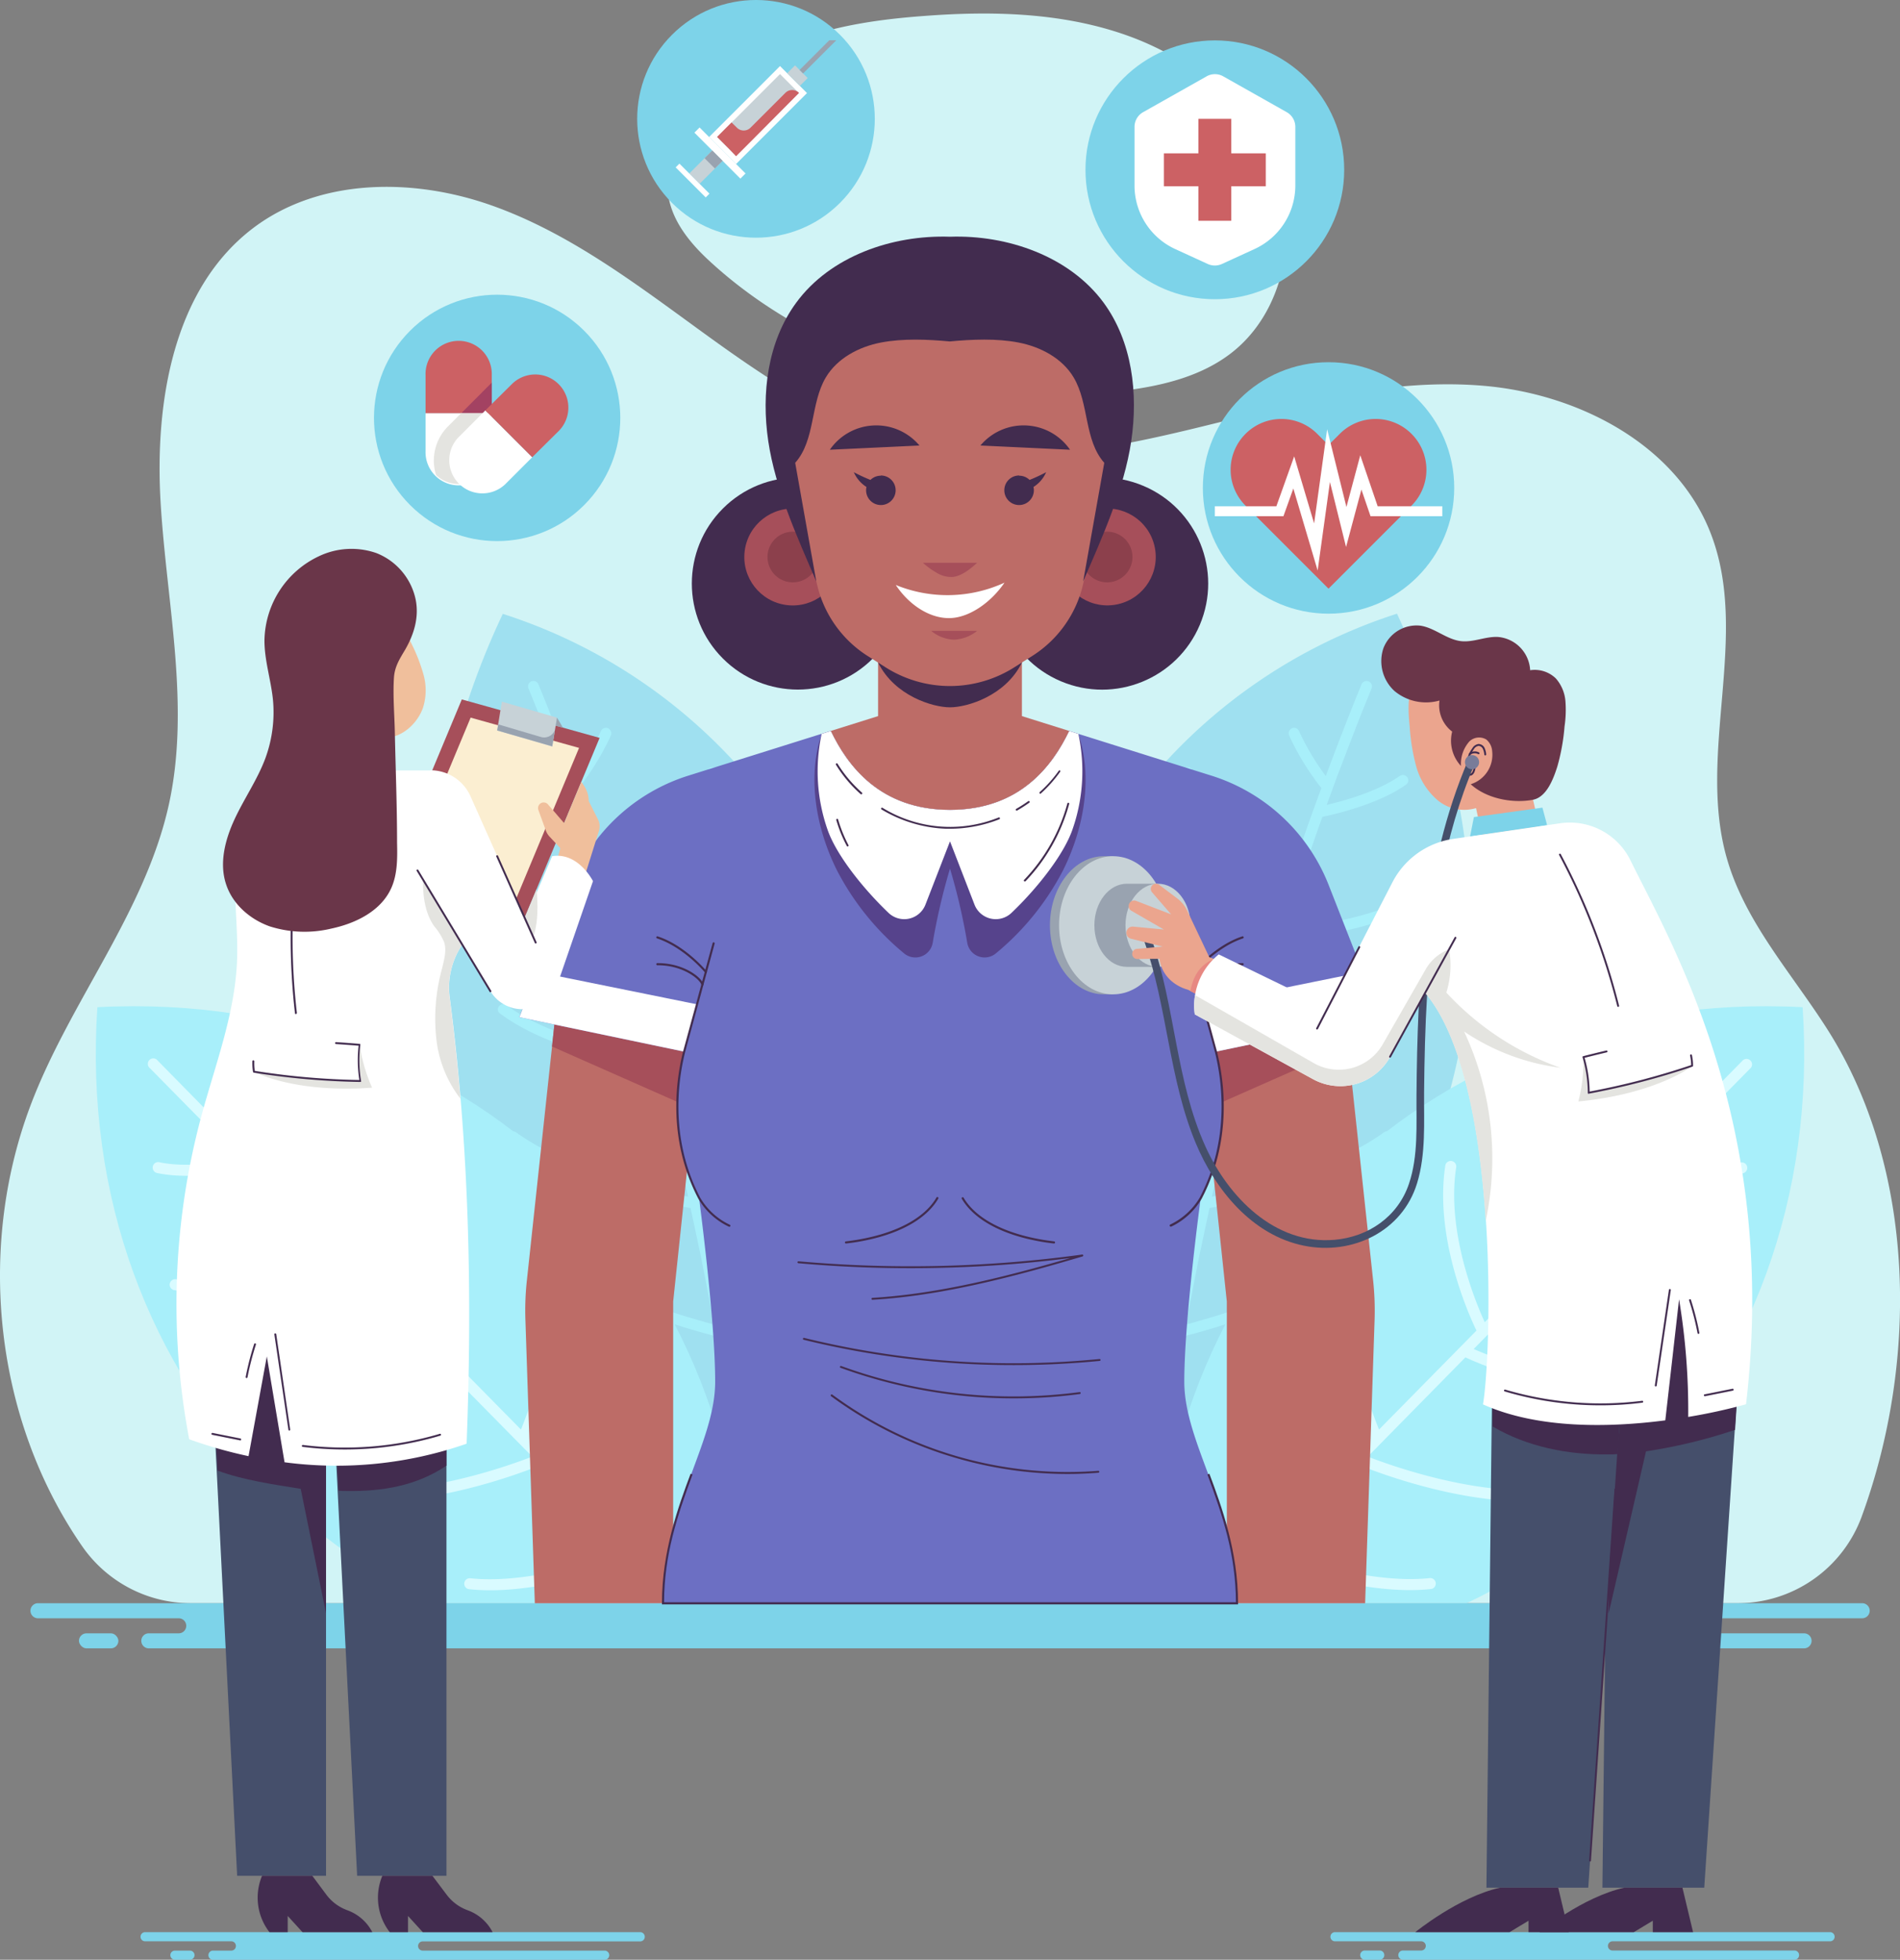 <svg xmlns="http://www.w3.org/2000/svg" xmlns:xlink="http://www.w3.org/1999/xlink" viewBox="0 0 450.18 464.16"><rect x="0" y="0" width="450.18" height="464.16" fill="#808080" stroke="none"/><defs><style>.cls-1{fill:none;}.cls-2{fill:#d1f4f6;}.cls-3{fill:#7dd3e9;}.cls-4{fill:#fff;}.cls-5{fill:#cc6164;}.cls-6{fill:#e4e4e0;}.cls-7{fill:#a34262;}.cls-8{fill:#c7d2d7;}.cls-9{fill:#99a3b0;}.cls-10{clip-path:url(#clip-path);}.cls-11{fill:#9fe0f0;}.cls-12{fill:#a8effa;}.cls-13{fill:#d9fbff;}.cls-14{clip-path:url(#clip-path-2);}.cls-15{fill:#bd6c67;}.cls-16{fill:#a64f5a;}.cls-17{fill:#6c6fc3;}.cls-18{fill:#56438c;}.cls-19{fill:#422c4f;}.cls-20{fill:#8c404c;}.cls-21{fill:#eba58e;}.cls-22{fill:#6a3649;}.cls-23{fill:#454f6b;}.cls-24{fill:#797c99;}.cls-25{fill:#e78882;}.cls-26{fill:#fbeed1;}.cls-27{fill:#f0bf9c;}</style><clipPath id="clip-path"><path class="cls-1" d="M50.1,379.72H196.82c23.35-44.26,34.7-97.69,20.24-145.6s-52.55-89.19-100.69-102.84c-22.15,27.15-37.18,61.46-39.1,96.44-22.59-3.37-47.34-1.2-69.78,3.13C2.5,283.38,20,336.39,50.1,379.72Z"/></clipPath><clipPath id="clip-path-2"><path class="cls-1" d="M400.08,379.72H253.36C230,335.46,218.65,282,233.11,234.12s52.56-89.19,100.7-102.84C356,158.43,371,192.74,372.9,227.72c22.6-3.37,47.35-1.2,69.78,3.13C447.68,283.38,430.2,336.39,400.08,379.72Z"/></clipPath></defs><g id="Capa_2" data-name="Capa 2"><g id="OBJECTS"><path class="cls-2" d="M411.65,379.72H45.27a31.31,31.31,0,0,1-25.73-13.39C-1.16,336.53-5.68,296,7.26,261.75,16.52,237.26,34.34,216.16,40,190.6c5.15-23.38-.51-47.6-1.94-71.51s3-50.88,22.12-65.22c15.69-11.73,37.7-11.76,56.17-5.26s34.33,18.63,50.18,30.13,32.55,22.79,51.64,27.16c22,5,44.91.45,66.8-4.91s44.15-11.53,66.61-9.61,45.65,13.94,53.77,35c9.32,24.11-3.29,52,3.78,76.83,4.32,15.22,15.47,27.38,23.94,40.74,20.69,32.61,21.71,78,8,115.34A31.31,31.31,0,0,1,411.65,379.72Z"/><path class="cls-2" d="M267,92.43c8.62-1.13,17.4-3.3,24.36-8.53,13-9.76,16.65-29,10.68-44.14S282,13.64,266.68,8.27s-32-5.72-48.24-4.45c-13.27,1-26.79,3.23-38.38,9.77-9.4,5.3-18.41,14.57-21.28,25.25-2.49,9.3,2.54,16.68,9.13,22.8C184.63,77.17,207,87.31,229.27,91.39A121.51,121.51,0,0,0,267,92.43Z"/><circle class="cls-3" cx="287.84" cy="40.22" r="30.65"/><path class="cls-4" d="M297.21,59l-7.68,3.52a4.07,4.07,0,0,1-3.38,0L278.47,59a16.55,16.55,0,0,1-9.66-15V30.07a4,4,0,0,1,2.05-3.51l15-8.46a4,4,0,0,1,4,0l15,8.46a4,4,0,0,1,2.05,3.51V43.92A16.55,16.55,0,0,1,297.21,59Z"/><polygon class="cls-5" points="299.91 36.32 291.74 36.32 291.74 28.15 283.94 28.15 283.94 36.32 275.77 36.32 275.77 44.11 283.94 44.11 283.94 52.29 291.74 52.29 291.74 44.11 299.91 44.11 299.91 36.32"/><circle class="cls-3" cx="314.78" cy="115.57" r="29.78"/><path class="cls-5" d="M334.44,102.76a12,12,0,0,0-17,0l-2.67,2.66-2.66-2.66a12,12,0,0,0-17,0h0a12,12,0,0,0,0,17l2.66,2.66,17,17,17-17h0l2.67-2.66A12,12,0,0,0,334.44,102.76Z"/><polygon class="cls-4" points="312.2 135.13 306.44 115.7 304.09 122.27 287.84 122.27 287.84 119.91 302.42 119.91 306.64 108.09 311.36 123.98 314.45 101.67 319.02 120.08 322.3 107.83 326.42 119.91 341.73 119.91 341.73 122.27 324.73 122.27 322.57 115.95 318.93 129.56 315.11 114.15 312.2 135.13"/><circle class="cls-3" cx="117.79" cy="98.98" r="29.18" transform="translate(-35.49 112.28) rotate(-45)"/><path class="cls-4" d="M100.83,97.83v9a7.85,7.85,0,1,0,15.69,0v-9Z"/><path class="cls-5" d="M116.52,88.86a7.85,7.85,0,1,0-15.69,0v9h15.69Z"/><path class="cls-6" d="M116.52,106.8v-9h-7.2L106.14,101a11.43,11.43,0,0,0-2.82,11.52,7.84,7.84,0,0,0,13.2-5.73Z"/><polygon class="cls-7" points="116.52 97.83 116.52 90.62 109.32 97.83 116.52 97.83"/><path class="cls-4" d="M115,97.2l-6.35,6.35a7.85,7.85,0,0,0,11.1,11.1l6.35-6.35Z"/><path class="cls-5" d="M132.46,102a7.85,7.85,0,0,0-11.1-11.1L115,97.2l11.1,11.1Z"/><circle class="cls-3" cx="179.12" cy="28.15" r="28.15" transform="translate(32.56 134.9) rotate(-45)"/><rect class="cls-4" x="175.09" y="15.36" width="9.04" height="23.77" transform="translate(71.87 -119.02) rotate(45)"/><rect class="cls-8" x="169.06" y="24.06" width="21.09" height="6.36" transform="translate(325.87 -80.49) rotate(135)"/><rect class="cls-4" x="162.89" y="35.39" width="15.4" height="1.73" transform="translate(75.6 -110.01) rotate(45)"/><rect class="cls-8" x="186.82" y="16.6" width="4.24" height="2.62" transform="translate(68.01 -128.35) rotate(45)"/><polygon class="cls-9" points="190.28 17.4 189.45 16.57 196.49 9.53 198.15 9.53 190.28 17.4"/><rect class="cls-8" x="165.53" y="35.74" width="3.46" height="7.7" transform="translate(76.99 -106.68) rotate(45)"/><rect class="cls-4" x="159.06" y="42.13" width="10.06" height="1.26" transform="translate(78.3 -103.51) rotate(45)"/><rect class="cls-9" x="167.34" y="36.49" width="3.46" height="2.57" transform="translate(76.23 -108.48) rotate(45)"/><path class="cls-5" d="M186.08,22l-8.25,8.24a2.27,2.27,0,0,1-3.23,0L173.33,29l-3.43,3.43,2.88,2.88L174.4,37l3.43-3.43L189.31,22h0A2.27,2.27,0,0,0,186.08,22Z"/><g class="cls-10"><path class="cls-11" d="M119.15,145.35h0a185.66,185.66,0,0,0-16.71,59.05,144.8,144.8,0,0,0,28.95,104,185.59,185.59,0,0,0,44.83,41.91h0a127.3,127.3,0,0,0-57.07-204.91Z"/><path class="cls-12" d="M194.39,242.37a1.24,1.24,0,0,0-1.67.68c-3.21,8.08-9.15,15.6-14.82,21.49a114.88,114.88,0,0,1-13.85,12.15c-2.41-10.5-5.15-20.91-8-31.3a79.78,79.78,0,0,0,11.57-10.17,66.8,66.8,0,0,0,7.3-9.26,48.08,48.08,0,0,0,5.45-11.47,1.38,1.38,0,0,0-.83-1.69,1.25,1.25,0,0,0-1.61.82c-4.55,14.73-18.21,25.85-22.64,29.14-2.58-9.09-5.3-18.15-8.22-27.14a77.68,77.68,0,0,0,11-10.63,57.87,57.87,0,0,0,12-21.55,1.37,1.37,0,0,0-.9-1.65,1.25,1.25,0,0,0-1.58.87c-2.09,7.64-6.38,14.39-10.63,19.61A79.17,79.17,0,0,1,146.24,213l-2.17-6.63-2.28-6.59c-1.49-4.4-3.09-8.77-4.69-13.13a62,62,0,0,0,7.63-12.43,1.31,1.31,0,0,0-.65-1.72,1.27,1.27,0,0,0-1.69.64,59.18,59.18,0,0,1-6.33,10.66c-2.74-7.27-5.52-14.53-8.49-21.72a1.26,1.26,0,0,0-1.66-.7,1.28,1.28,0,0,0-.7,1.66L128,169.9l2.66,6.89,2.64,6.89,2.53,6.94c-3.93-.91-12-3.14-17.28-6.84a1.29,1.29,0,0,0-1.78.28,1.24,1.24,0,0,0,.26,1.75c6.53,4.66,17,7.05,19.84,7.65,1.58,4.35,3,8.75,4.57,13.12s2.89,8.81,4.34,13.21a93.93,93.93,0,0,1-15-2.19,74.31,74.31,0,0,1-10.15-3.09,50.46,50.46,0,0,1-10-5,1.32,1.32,0,0,0-1.77.34,1.18,1.18,0,0,0,.29,1.7c7,4.65,15.23,7.32,22.27,8.86a94.88,94.88,0,0,0,15.12,2c2.8,9,5.48,18,8,27.13a98,98,0,0,1-14.95-2.72,70.94,70.94,0,0,1-10-3.4,49.75,49.75,0,0,1-4.92-2.41,43,43,0,0,1-4.66-2.93,1.29,1.29,0,0,0-1.78.25,1.19,1.19,0,0,0,.22,1.71c6.61,4.85,14.64,7.78,21.69,9.55a94.85,94.85,0,0,0,15.12,2.58c.69,2.59,1.41,5.17,2.08,7.77l2,7.81c1.34,5.2,2.47,10.44,3.71,15.67a154.3,154.3,0,0,1-17.77-4.51c-7.67-2.48-16.37-5.91-23-10.72a1.31,1.31,0,0,0-1.78.25,1.17,1.17,0,0,0,.21,1.7A66.11,66.11,0,0,0,133,277a119.83,119.83,0,0,0,12.9,4.79,151.9,151.9,0,0,0,17.72,4.33l2.49,11.66,2.29,11.7h0c.29,1.41.53,2.83.78,4.24-1.43-.38-3.59-1-6.19-1.77s-5.67-1.81-8.85-3c-6.39-2.4-13.24-5.57-18.41-9.52a1.33,1.33,0,0,0-1.8.21,1.18,1.18,0,0,0,.19,1.71c5.82,4.47,13.55,7.95,20.5,10.48a151.15,151.15,0,0,0,15,4.66L171,324.2l1.24,7.77a1.28,1.28,0,0,0,2.52-.4l-1.31-8.2L172,315.2h0l-1-5.39a114.16,114.16,0,0,0,12.29-10c5.48-5.08,11.23-11.62,14.6-18.58a1.36,1.36,0,0,0-.57-1.79,1.24,1.24,0,0,0-1.71.57c-3,6.14-8,12-13,16.83A117.3,117.3,0,0,1,170.5,307c-.92-4.62-1.76-9.25-2.78-13.85s-1.94-9.21-3-13.79a115.74,115.74,0,0,0,14-11.88,92.93,92.93,0,0,0,9.15-10.62,58.71,58.71,0,0,0,7.27-12.76A1.39,1.39,0,0,0,194.39,242.37Z"/><path class="cls-12" d="M23.07,238.55h0C17,328.94,85.41,398.37,175.88,393.63h0C182,303.24,113.54,233.81,23.07,238.55Z"/><path class="cls-13" d="M132.84,293.16a1.29,1.29,0,0,0-1.15,1.43c1.89,17.17-5.78,37.86-8.25,44l-23.09-23.44c2-4.12,10-22.16,7.36-39.17a1.29,1.29,0,0,0-1.48-1.08,1.31,1.31,0,0,0-1.09,1.49c2.36,15.1-4.39,31.61-6.75,36.78L78.12,292.56c1.94-4.08,9.76-21.89,7.14-39.38a1.3,1.3,0,1,0-2.57.38c2.32,15.55-4.22,31.88-6.53,37L56.22,270.33a70.09,70.09,0,0,0,2-14.69,1.31,1.31,0,1,0-2.61,0,65.57,65.57,0,0,1-1.56,12.53L37.38,251.22A1.3,1.3,0,1,0,35.52,253l21.19,21.5c-4,.81-12.59,2.19-19.05.75a1.31,1.31,0,0,0-.56,2.55c8.12,1.8,18.87-.43,21.78-1.1L78.82,297c-5.17,2.23-21.58,8.54-37.1,6a1.3,1.3,0,0,0-.43,2.57c17.46,2.87,35.37-4.68,39.48-6.57l20.28,20.58c-5.19,2.28-21.79,8.79-36.87,6.21a1.3,1.3,0,1,0-.44,2.56c17,2.91,35.12-4.86,39.26-6.79L126.1,345c-6.14,2.38-26.95,9.74-44.08,7.6a1.3,1.3,0,0,0-.32,2.58c19.11,2.39,41.76-6.28,46.39-8.16l17.1,17.35h0l3.09,3.13c-5.7,2-23.38,7.77-36.84,6.31a1.3,1.3,0,0,0-.28,2.59c15.25,1.66,34.88-5.26,39.13-6.85L161.57,381a1.3,1.3,0,0,0,1.86-1.82l-11.87-12.05h0l-3.91-4c1.65-4.23,8.86-23.76,7.43-39a1.3,1.3,0,0,0-2.59.25c1.26,13.48-4.75,31.07-6.86,36.74l-20.19-20.5c1.95-4.59,10.95-27.11,8.85-46.26A1.3,1.3,0,0,0,132.84,293.16Z"/></g><g class="cls-14"><path class="cls-11" d="M331,145.35h0c9.34,20.17,14.76,40,16.72,59.05a144.8,144.8,0,0,1-28.95,104A185.59,185.59,0,0,1,274,350.26h0A127.31,127.31,0,0,1,331,145.35Z"/><path class="cls-12" d="M255.78,242.37a1.24,1.24,0,0,1,1.68.68c3.21,8.08,9.15,15.6,14.82,21.49a114.88,114.88,0,0,0,13.85,12.15c2.41-10.5,5.15-20.91,8-31.3a79.78,79.78,0,0,1-11.57-10.17,66.8,66.8,0,0,1-7.3-9.26,48.08,48.08,0,0,1-5.45-11.47,1.36,1.36,0,0,1,.82-1.69,1.24,1.24,0,0,1,1.61.82c4.56,14.73,18.22,25.85,22.65,29.14,2.58-9.09,5.3-18.15,8.22-27.14a77.68,77.68,0,0,1-11-10.63,57.87,57.87,0,0,1-12-21.55,1.36,1.36,0,0,1,.9-1.65,1.25,1.25,0,0,1,1.58.87c2.08,7.64,6.38,14.39,10.62,19.61A79.67,79.67,0,0,0,303.94,213l2.17-6.63,2.28-6.59c1.49-4.4,3.09-8.77,4.69-13.13a61.52,61.52,0,0,1-7.63-12.43,1.31,1.31,0,0,1,.65-1.72,1.26,1.26,0,0,1,1.68.64,59.13,59.13,0,0,0,6.34,10.66c2.74-7.27,5.52-14.53,8.48-21.72a1.28,1.28,0,0,1,2.37,1l-2.78,6.84-2.66,6.89-2.64,6.89-2.54,6.94c3.94-.91,12-3.14,17.29-6.84a1.29,1.29,0,0,1,1.78.28,1.24,1.24,0,0,1-.26,1.75c-6.53,4.66-17,7.05-19.84,7.65-1.58,4.35-3.05,8.75-4.58,13.12s-2.88,8.81-4.33,13.21a93.93,93.93,0,0,0,14.95-2.19,74.73,74.73,0,0,0,10.15-3.09,50.46,50.46,0,0,0,10-5,1.32,1.32,0,0,1,1.77.34,1.18,1.18,0,0,1-.29,1.7c-7.05,4.65-15.23,7.32-22.28,8.86a94.6,94.6,0,0,1-15.12,2c-2.8,9-5.47,18-7.95,27.13a98,98,0,0,0,14.95-2.72,71.38,71.38,0,0,0,10-3.4,52,52,0,0,0,4.92-2.41,42.82,42.82,0,0,0,4.65-2.93,1.31,1.31,0,0,1,1.79.25,1.19,1.19,0,0,1-.22,1.71c-6.61,4.85-14.64,7.78-21.69,9.55a94.91,94.91,0,0,1-15.13,2.58c-.69,2.59-1.41,5.17-2.07,7.77l-2,7.81c-1.35,5.2-2.47,10.44-3.71,15.67A154.3,154.3,0,0,0,305,278.89c7.66-2.48,16.36-5.91,22.94-10.72a1.33,1.33,0,0,1,1.79.25,1.17,1.17,0,0,1-.21,1.7A66.44,66.44,0,0,1,317.21,277a119.83,119.83,0,0,1-12.9,4.79,151.4,151.4,0,0,1-17.73,4.33l-2.49,11.66-2.29,11.7h0c-.28,1.41-.52,2.83-.78,4.24,1.44-.38,3.6-1,6.2-1.77s5.66-1.81,8.85-3c6.39-2.4,13.24-5.57,18.41-9.52a1.31,1.31,0,0,1,1.79.21,1.17,1.17,0,0,1-.18,1.71c-5.82,4.47-13.55,7.95-20.5,10.48a151.06,151.06,0,0,1-15.06,4.66l-1.37,7.74L277.93,332a1.28,1.28,0,1,1-2.52-.4l1.31-8.2,1.45-8.17h0l1-5.39a113.94,113.94,0,0,1-12.3-10c-5.47-5.08-11.23-11.62-14.59-18.58a1.36,1.36,0,0,1,.57-1.79,1.24,1.24,0,0,1,1.71.57c3,6.14,8,12,13,16.83A118.22,118.22,0,0,0,279.68,307c.92-4.62,1.76-9.25,2.78-13.85s1.94-9.21,3-13.79a115.74,115.74,0,0,1-14-11.88,92.93,92.93,0,0,1-9.15-10.62,58.3,58.3,0,0,1-7.27-12.76A1.4,1.4,0,0,1,255.78,242.37Z"/><path class="cls-12" d="M427.11,238.55h0c6.07,90.39-62.34,159.82-152.81,155.08h0C268.22,303.24,336.64,233.81,427.11,238.55Z"/><path class="cls-13" d="M317.34,293.16a1.3,1.3,0,0,1,1.15,1.43c-1.89,17.17,5.78,37.86,8.25,44l23.09-23.44c-2-4.12-10-22.16-7.37-39.17a1.31,1.31,0,0,1,2.58.41c-2.37,15.1,4.39,31.61,6.75,36.78l20.27-20.58c-1.94-4.08-9.76-21.89-7.15-39.38a1.3,1.3,0,0,1,2.58.38c-2.33,15.55,4.22,31.88,6.53,37L394,270.33a70.09,70.09,0,0,1-2-14.69,1.3,1.3,0,1,1,2.6,0,66.27,66.27,0,0,0,1.57,12.53l16.67-16.92a1.3,1.3,0,1,1,1.85,1.82l-21.18,21.5c4,.81,12.59,2.19,19,.75a1.31,1.31,0,0,1,.56,2.55c-8.12,1.8-18.88-.43-21.78-1.1L371.36,297c5.16,2.23,21.58,8.54,37.1,6A1.3,1.3,0,0,1,410,304a1.32,1.32,0,0,1-1.07,1.5c-17.46,2.87-35.38-4.68-39.49-6.57l-20.27,20.58c5.19,2.28,21.79,8.79,36.87,6.21a1.3,1.3,0,0,1,.44,2.56c-17,2.91-35.12-4.86-39.27-6.79L324.08,345c6.14,2.38,26.95,9.74,44.08,7.6a1.3,1.3,0,1,1,.32,2.58c-19.11,2.39-41.76-6.28-46.39-8.16L305,364.33h0l-3.09,3.13c5.7,2,23.37,7.77,36.84,6.31a1.31,1.31,0,0,1,1.43,1.16,1.29,1.29,0,0,1-1.15,1.43c-15.25,1.66-34.88-5.26-39.14-6.85L288.6,381a1.3,1.3,0,1,1-1.85-1.82l11.87-12.05h0l3.92-4c-1.65-4.23-8.86-23.76-7.43-39a1.3,1.3,0,0,1,2.59.25c-1.26,13.48,4.74,31.07,6.85,36.74l20.2-20.5c-1.95-4.59-11-27.11-8.85-46.26A1.3,1.3,0,0,1,317.34,293.16Z"/></g><path class="cls-3" d="M443,381.5h0a1.78,1.78,0,0,0-1.78-1.78H9a1.78,1.78,0,0,0-1.78,1.78h0A1.78,1.78,0,0,0,9,383.29H42.35a1.78,1.78,0,0,1,1.78,1.78h0a1.78,1.78,0,0,1-1.78,1.78H35.26a1.77,1.77,0,0,0-1.78,1.78h0a1.78,1.78,0,0,0,1.78,1.78H427.45a1.78,1.78,0,0,0,1.78-1.78h0a1.78,1.78,0,0,0-1.78-1.78H356.92a1.78,1.78,0,0,1-1.78-1.78h0a1.77,1.77,0,0,1,1.78-1.78h84.3A1.79,1.79,0,0,0,443,381.5Z"/><rect class="cls-3" x="18.71" y="386.85" width="9.34" height="3.56" rx="1.78"/><path class="cls-15" d="M165.69,249.79l-34.33-7.14-6.53,60.68a65.68,65.68,0,0,0-.34,9.3l2.23,67.09H159.5V308.27Z"/><polygon class="cls-16" points="131.36 242.65 165.69 249.79 164.32 262.68 130.8 247.87 131.36 242.65"/><path class="cls-15" d="M284.49,249.79l34.33-7.14,6.53,60.68a67.2,67.2,0,0,1,.34,9.3l-2.24,67.09H290.68V308.27Z"/><polygon class="cls-16" points="318.82 242.65 284.49 249.79 285.85 262.68 319.38 247.87 318.82 242.65"/><path class="cls-17" d="M284.49,283.79c7.93-15.21,4.72-30.23,3.6-34.71l39-8.16-12.27-31.28a44,44,0,0,0-27.8-25.93l-33.73-10.59c-3.94,8.22-11.65,18.69-28.23,18.69s-24.29-10.47-28.23-18.69l-33.73,10.59a44,44,0,0,0-27.81,25.93l-12.26,31.28,39,8.16c-1.12,4.48-4.33,19.5,3.6,34.71,0,0,3.82,28.66,3.82,43.46s-12.42,30.05-12.42,52.47h136c0-22.42-12.43-37.67-12.43-52.47S284.49,283.79,284.49,283.79Z"/><polygon class="cls-4" points="162.09 249.08 165.12 237.87 127.26 230.2 123.06 240.92 162.09 249.08"/><path class="cls-18" d="M255.5,173.81l-2.18-.69c-3.94,8.22-11.65,18.69-28.23,18.69s-24.29-10.47-28.23-18.69l-2.18.69c-3.5,10.4-1.3,22.42,3.59,32.26A63.26,63.26,0,0,0,214.2,225.8a4.17,4.17,0,0,0,6.8-2.54,147.49,147.49,0,0,1,4.09-17.53,145.52,145.52,0,0,1,4.08,17.53,4.17,4.17,0,0,0,6.8,2.54,63.15,63.15,0,0,0,15.94-19.73C256.8,196.23,259,184.21,255.5,173.81Z"/><path class="cls-4" d="M255.5,173.81l-2.18-.69c-3.94,8.22-11.65,18.69-28.23,18.69s-24.29-10.47-28.23-18.69l-2.18.69a41.91,41.91,0,0,0,1.44,22.82c2.13,6,8.42,13.87,14.4,19.58a5.39,5.39,0,0,0,8.75-1.94l5.82-15,5.81,15a5.4,5.4,0,0,0,8.76,1.94c6-5.71,12.27-13.62,14.39-19.58A41.82,41.82,0,0,0,255.5,173.81Z"/><path class="cls-19" d="M225.09,380H156.84v-.25c0-12.37,3.92-23,6.79-30.69l.46.17c-3.66,9.9-6.71,19-6.75,30.27h67.75Z"/><path class="cls-19" d="M200.44,294.52a.26.26,0,0,1-.25-.22.25.25,0,0,1,.22-.27c1.05-.13,2.09-.28,3.11-.46,9-1.58,15.54-5.1,18.35-9.91a.25.25,0,1,1,.43.25c-2.88,4.94-9.52,8.55-18.69,10.16-1,.18-2.08.33-3.14.45Z"/><path class="cls-19" d="M167.23,230.45a.25.25,0,0,1-.19-.09c0-.06-5-6-11.37-8.1a.25.25,0,0,1-.16-.32.25.25,0,0,1,.31-.16c6.55,2.14,11.56,8.2,11.61,8.26a.25.25,0,0,1,0,.35A.23.23,0,0,1,167.23,230.45Z"/><path class="cls-19" d="M166.41,233.45a.25.25,0,0,1-.24-.2c-.25-1.2-4.18-4.63-10.31-4.63h-.11a.25.25,0,0,1,0-.5h.12c6.33,0,10.49,3.56,10.8,5a.25.25,0,0,1-.19.3Z"/><path class="cls-19" d="M172.79,290.53a.2.2,0,0,1-.11,0,16.64,16.64,0,0,1-7.21-6.6c-7.26-13.91-5.39-27.83-3.62-34.88l7-25.7a.25.25,0,0,1,.48.13l-7,25.7c-1.75,7-3.6,20.75,3.58,34.52a16.1,16.1,0,0,0,7,6.38.25.25,0,0,1-.12.48Z"/><polygon class="cls-4" points="288.09 249.08 285.06 237.87 322.91 230.2 327.12 240.92 288.09 249.08"/><path class="cls-19" d="M225.09,380h68.25v-.25c0-12.37-3.92-23-6.79-30.69l-.47.17c3.67,9.9,6.71,19,6.76,30.27H225.09Z"/><path class="cls-19" d="M249.74,294.52a.24.24,0,0,0,.24-.22.23.23,0,0,0-.22-.27c-1-.13-2.09-.28-3.1-.46-9-1.58-15.54-5.1-18.36-9.91a.25.25,0,0,0-.43.25c2.89,4.94,9.53,8.55,18.7,10.16,1,.18,2.08.33,3.14.45Z"/><path class="cls-19" d="M282.94,230.45a.25.25,0,0,0,.2-.09c.05-.06,5-6,11.37-8.1a.26.26,0,0,0,.16-.32.25.25,0,0,0-.32-.16c-6.54,2.14-11.55,8.2-11.6,8.26a.24.24,0,0,0,0,.35A.22.22,0,0,0,282.94,230.45Z"/><path class="cls-19" d="M283.76,233.45a.26.26,0,0,0,.25-.2c.25-1.2,4.18-4.63,10.3-4.63h.12a.25.25,0,0,0,.25-.25.25.25,0,0,0-.25-.25h-.12c-6.32,0-10.48,3.56-10.79,5a.25.25,0,0,0,.19.3Z"/><path class="cls-19" d="M277.38,290.53l.12,0a16.64,16.64,0,0,0,7.21-6.6C292,270,290.1,256.07,288.33,249l-7-25.7a.25.25,0,0,0-.31-.17.24.24,0,0,0-.17.3l7,25.7c1.74,7,3.6,20.75-3.58,34.52a16.16,16.16,0,0,1-7,6.38.25.25,0,0,0-.11.34A.25.25,0,0,0,277.38,290.53Z"/><path class="cls-15" d="M253.32,173.12l-11.19-3.51V153.47H208.05v16.14l-11.19,3.51c3.94,8.22,11.64,18.69,28.23,18.69h0C241.67,191.81,249.38,181.34,253.32,173.12Z"/><path class="cls-19" d="M225.09,153.47h-17V157c3.92,7.84,12.95,10.53,17,10.53s13.12-2.69,17-10.53v-3.48Z"/><circle class="cls-19" cx="189.04" cy="138.21" r="25.12" transform="translate(-42.36 174.15) rotate(-45)"/><circle class="cls-19" cx="261.13" cy="138.21" r="25.12" transform="translate(32.31 325.11) rotate(-67.13)"/><circle class="cls-16" cx="187.82" cy="131.93" r="11.47" transform="translate(33.99 302.27) rotate(-83)"/><path class="cls-20" d="M193.85,131.93a6,6,0,1,1-6-6A6,6,0,0,1,193.85,131.93Z"/><circle class="cls-16" cx="262.36" cy="131.93" r="11.47" transform="translate(-23.21 63.48) rotate(-13.22)"/><path class="cls-20" d="M256.32,131.93a6,6,0,1,0,6-6A6,6,0,0,0,256.32,131.93Z"/><path class="cls-15" d="M225.09,66.35h0a38,38,0,0,0-38,38v1.91a38.13,38.13,0,0,0,1,8.65l5.52,23.61a27.34,27.34,0,0,0,12,16.87l4.19,2.65a28.55,28.55,0,0,0,15.32,4.45h0A28.58,28.58,0,0,0,240.41,158l4.19-2.65a27.36,27.36,0,0,0,12-16.87l5.52-23.61a37.58,37.58,0,0,0,1-8.65v-1.91A38,38,0,0,0,225.09,66.35Z"/><path class="cls-19" d="M207,100.77a13.33,13.33,0,0,0-10.38,5.75l21.23-1A13.33,13.33,0,0,0,207,100.77Z"/><path class="cls-19" d="M243.15,100.77a13.33,13.33,0,0,1,10.38,5.75l-21.23-1A13.33,13.33,0,0,1,243.15,100.77Z"/><path class="cls-16" d="M231.51,133.3H218.67a19.12,19.12,0,0,0,3.24,2.35,6.62,6.62,0,0,0,3.89,1C227.89,136.4,230,134.71,231.51,133.3Z"/><path class="cls-16" d="M231.52,149.42H220.64a8.9,8.9,0,0,0,5.37,2.09A9.31,9.31,0,0,0,231.52,149.42Z"/><path class="cls-19" d="M208.73,112.67a3.49,3.49,0,0,0-2.49,1,40.24,40.24,0,0,1-3.94-1.83,7.85,7.85,0,0,0,3,3.5,3.33,3.33,0,0,0-.09.78,3.5,3.5,0,1,0,3.49-3.5Z"/><path class="cls-19" d="M241.45,112.67a3.51,3.51,0,0,1,2.49,1,40.07,40.07,0,0,0,3.93-1.83,7.77,7.77,0,0,1-3,3.5,3.33,3.33,0,0,1,.09.78,3.5,3.5,0,1,1-3.49-3.5Z"/><path class="cls-4" d="M238,138a32.33,32.33,0,0,1-25.76.55c3,4.53,7.8,7.87,12.64,7.85S234.94,142.52,238,138Z"/><path class="cls-19" d="M261.51,71.72c-8.08-11-22.76-16.12-36.44-15.65-13.68-.47-28.36,4.61-36.44,15.65-6.76,9.22-8.28,21.46-6.6,32.77s6.86,22.73,11.38,33.22l-5-28.09c4.81-5.4,3.56-14,7.25-20.22,2.72-4.56,7.85-7.27,13.07-8.27s11-.75,16.3-.26c5.29-.49,11.08-.75,16.3.26s10.35,3.71,13.06,8.27c3.7,6.22,2.45,14.82,7.25,20.22l-5,28.09c4.53-10.49,9.71-21.92,11.39-33.22S268.26,80.94,261.51,71.72Z"/><path class="cls-19" d="M246.51,188a.2.2,0,0,1-.16-.07.22.22,0,0,1,0-.32,30.72,30.72,0,0,0,4.51-5.05.22.22,0,0,1,.31-.06.23.23,0,0,1,0,.32,30.71,30.71,0,0,1-4.57,5.13A.25.25,0,0,1,246.51,188Z"/><path class="cls-19" d="M240.89,192a.23.23,0,0,1-.2-.12.22.22,0,0,1,.09-.3,33.42,33.42,0,0,0,2.84-1.82.22.22,0,1,1,.26.36c-.92.66-1.89,1.28-2.88,1.85A.2.2,0,0,1,240.89,192Z"/><path class="cls-19" d="M225.11,196.29h-.91a32.07,32.07,0,0,1-15.33-4.57.23.23,0,0,1-.08-.31.23.23,0,0,1,.31-.08,30.66,30.66,0,0,0,27.52,2.29.23.23,0,0,1,.29.13.21.21,0,0,1-.13.29A32.07,32.07,0,0,1,225.11,196.29Z"/><path class="cls-19" d="M204.08,188.16a.2.2,0,0,1-.14-.06,30.67,30.67,0,0,1-5.89-7,.23.23,0,0,1,.39-.23,30.63,30.63,0,0,0,5.79,6.86.22.22,0,0,1-.15.39Z"/><path class="cls-19" d="M242.8,208.78a.18.18,0,0,1-.15-.07.21.21,0,0,1,0-.31,42.27,42.27,0,0,0,10.25-18.1.23.23,0,0,1,.28-.16.21.21,0,0,1,.15.27A42.7,42.7,0,0,1,243,208.71.24.24,0,0,1,242.8,208.78Z"/><path class="cls-19" d="M200.84,200.49a.22.22,0,0,1-.2-.12,32.26,32.26,0,0,1-2.49-6.14.22.22,0,0,1,.15-.28.22.22,0,0,1,.28.15,32.72,32.72,0,0,0,2.45,6.06.22.22,0,0,1-.09.3A.19.19,0,0,1,200.84,200.49Z"/><path class="cls-19" d="M206.71,307.85a.23.23,0,0,1-.23-.21.23.23,0,0,1,.21-.24c15.48-.9,31.62-5,46.9-9.43a299.88,299.88,0,0,1-64.44,1.22.23.23,0,0,1-.2-.25.22.22,0,0,1,.24-.2,298.7,298.7,0,0,0,67.22-1.6.22.22,0,0,1,.25.18.22.22,0,0,1-.15.26c-16.13,4.77-33.32,9.32-49.79,10.27Z"/><path class="cls-19" d="M240.17,323.32a208.23,208.23,0,0,1-49.76-6,.22.22,0,0,1-.16-.27.24.24,0,0,1,.27-.17,207.62,207.62,0,0,0,70,5,.22.22,0,0,1,.24.2.23.23,0,0,1-.2.25Q250.36,323.32,240.17,323.32Z"/><path class="cls-19" d="M240.16,331.2a119.77,119.77,0,0,1-41-7.24.21.21,0,0,1-.13-.29.22.22,0,0,1,.28-.13,119.31,119.31,0,0,0,56.49,6.18.22.22,0,0,1,.25.2.22.22,0,0,1-.19.25A118.77,118.77,0,0,1,240.16,331.2Z"/><path class="cls-19" d="M252.88,349.11a94.65,94.65,0,0,1-56-18.44.22.22,0,0,1,0-.31.24.24,0,0,1,.32-.05,94,94,0,0,0,63.08,18.05.23.23,0,0,1,0,.45Q256.59,349.11,252.88,349.11Z"/><path class="cls-3" d="M152.77,458.72h0a1.09,1.09,0,0,0-1.09-1.09H34.39a1.09,1.09,0,0,0-1.09,1.09h0a1.08,1.08,0,0,0,1.09,1.08H54.81a1.08,1.08,0,0,1,1.08,1.09h0A1.08,1.08,0,0,1,54.81,462H50.47a1.09,1.09,0,0,0-1.09,1.09h0a1.09,1.09,0,0,0,1.09,1.09h92.79a1.09,1.09,0,0,0,1.09-1.09h0a1.09,1.09,0,0,0-1.09-1.09H100.15a1.09,1.09,0,0,1-1.09-1.09h0a1.09,1.09,0,0,1,1.09-1.09h51.53A1.08,1.08,0,0,0,152.77,458.72Z"/><path class="cls-3" d="M41.45,464.16H45a1.09,1.09,0,0,0,1.09-1.09h0A1.09,1.09,0,0,0,45,462H41.45a1.09,1.09,0,0,0-1.09,1.09h0A1.09,1.09,0,0,0,41.45,464.16Z"/><path class="cls-3" d="M434.69,458.72h0a1.08,1.08,0,0,0-1.09-1.09H316.32a1.09,1.09,0,0,0-1.09,1.09h0a1.08,1.08,0,0,0,1.09,1.08h20.41a1.09,1.09,0,0,1,1.09,1.09h0a1.09,1.09,0,0,1-1.09,1.09H332.4a1.09,1.09,0,0,0-1.09,1.09h0a1.09,1.09,0,0,0,1.09,1.09h92.79a1.08,1.08,0,0,0,1.08-1.09h0a1.08,1.08,0,0,0-1.08-1.09H382.07a1.09,1.09,0,0,1-1.09-1.09h0a1.09,1.09,0,0,1,1.09-1.09H433.6A1.08,1.08,0,0,0,434.69,458.72Z"/><path class="cls-3" d="M323.37,464.16h3.54a1.08,1.08,0,0,0,1.08-1.09h0a1.08,1.08,0,0,0-1.08-1.09h-3.54a1.09,1.09,0,0,0-1.09,1.09h0A1.09,1.09,0,0,0,323.37,464.16Z"/><path class="cls-21" d="M349.73,191.4a9.81,9.81,0,0,1-9.08-1.85,16.14,16.14,0,0,1-5.09-8A47.64,47.64,0,0,1,334,172c-.36-3.78-.65-7.89,1.43-11.08,1.83-2.82,5.15-4.29,8.4-5.18,3.45-.95,7.2-1.41,10.56-.17,4.35,1.62,7.28,5.88,8.51,10.35s1,9.19.8,13.83q-.22,4.84-.46,9.69l1.43,6.31-13.57,2Z"/><polygon class="cls-3" points="348.31 198.13 349.22 193.53 365.46 191.29 366.57 195.46 348.31 198.13"/><path class="cls-22" d="M362.55,158.74a8.34,8.34,0,0,0-7.66-7.88c-2.92-.14-5.77,1.31-8.68,1-3.44-.38-6.24-3.15-9.66-3.67a8.41,8.41,0,0,0-8.77,5.35,9.58,9.58,0,0,0,2.63,10.13,11.69,11.69,0,0,0,10.66,2.25,7.82,7.82,0,0,0,3,7.36,8.76,8.76,0,0,0,2.09,8.14,8,8,0,0,1,2-5.82,3.32,3.32,0,0,1,4-.45,3.93,3.93,0,0,1,1.39,2.77,7.3,7.3,0,0,1-5.08,7.82c3.65,3.38,9.82,4.6,14.71,3.69,3.19-.59,4.82-4.76,5.8-7.85a48.7,48.7,0,0,0,1.72-9.54,27,27,0,0,0,.21-5.95,9.29,9.29,0,0,0-2.28-5.41A7.19,7.19,0,0,0,362.55,158.74Z"/><path class="cls-19" d="M348.28,183.73a.81.81,0,0,1-.27,0c-.27-.1-.6-.38-.67-1.18a7.94,7.94,0,0,1,1.51-5.33,2,2,0,0,1,1.46-1,1.6,1.6,0,0,1,1.42.9,4.39,4.39,0,0,1,.4,1.54.23.23,0,0,1-.19.26.22.22,0,0,1-.25-.2,4,4,0,0,0-.36-1.38,1.2,1.2,0,0,0-1-.68h0a1.56,1.56,0,0,0-1.12.79,7.61,7.61,0,0,0-1.43,5c0,.31.12.7.38.8a.52.52,0,0,0,.47-.12,1.31,1.31,0,0,0,.33-.53,3.31,3.31,0,0,0,.1-2.13.22.22,0,0,1,.15-.28.22.22,0,0,1,.28.15,3.82,3.82,0,0,1-.11,2.43,1.72,1.72,0,0,1-.46.7A1,1,0,0,1,348.28,183.73Z"/><path class="cls-19" d="M348.25,178.83a.19.19,0,0,1-.17-.08.22.22,0,0,1,0-.32,2.2,2.2,0,0,1,2.35-.22.23.23,0,0,1,.1.3.24.24,0,0,1-.31.1,1.74,1.74,0,0,0-1.86.17A.19.19,0,0,1,348.25,178.83Z"/><path class="cls-9" d="M274.37,219.15c0-8.09-4.6-14.79-10.64-16.11v-.25h-2.16c-7.07,0-12.8,7.33-12.8,16.36s5.73,16.36,12.8,16.36h2.16v-.25C269.77,234,274.37,227.24,274.37,219.15Z"/><ellipse class="cls-8" cx="263.73" cy="219.15" rx="12.8" ry="16.36"/><path class="cls-9" d="M280.77,219.15c0-4.86-2.77-8.89-6.4-9.69v-.15H267c-4.25,0-7.7,4.41-7.7,9.84S262.72,229,267,229h7.4v-.15C278,228.05,280.77,224,280.77,219.15Z"/><ellipse class="cls-8" cx="274.37" cy="219.15" rx="7.7" ry="9.84"/><path class="cls-23" d="M271.14,223c5.48,15.56,5.8,32.51,12.19,47.78,4.62,11.05,13.35,21.79,25.66,24.27,11.43,2.3,23.27-3.36,26.77-14.81,2.12-6.93,1.6-14.44,1.66-21.58.07-7.68.25-15.35.71-23,1.12-18.62,3.86-37.41,11.26-54.67.45-1-1.09-2-1.55-.9-10.68,24.91-12,52.58-12.22,79.33-.06,7,.46,14.35-1.8,21-2.62,7.74-9.61,12.55-17.64,13.23-14.18,1.2-25.2-10.19-30.6-22.18-7-15.5-7.1-33-12.71-49-.38-1.08-2.11-.61-1.73.48Z"/><circle class="cls-24" cx="348.78" cy="180.52" r="1.68"/><polygon class="cls-23" points="381.15 315.71 379.67 447.09 403.8 447.09 413.68 299 381.15 315.71"/><path class="cls-19" d="M385.26,313.6l-1.66,25.91-2.45.33v42.28L390,343.75a123.75,123.75,0,0,0,21.1-5.09L413.68,299Z"/><polygon class="cls-23" points="353.67 315.71 352.19 447.09 376.32 447.09 386.2 299 353.67 315.71"/><path class="cls-19" d="M353.67,315.71v22.16c8.16,4.81,17.91,6.75,27.48,6.6.71,0,1.42,0,2.13-.07l2-30.8.94-14.6Z"/><path class="cls-19" d="M376.73,440.9h0a.22.22,0,0,1-.21-.23l6-87.9c0-.12.12-.24.24-.21a.22.22,0,0,1,.2.24l-6,87.89A.22.22,0,0,1,376.73,440.9Z"/><path class="cls-21" d="M290.42,228.14l-3.89-1.42-5.22-11a7.88,7.88,0,0,0-2.4-2.94l-4.27-3.22a1.25,1.25,0,0,0-1.57.07h0a1.23,1.23,0,0,0-.1,1.72l4.52,5.22-8.3-3.2a1.3,1.3,0,0,0-1.67.74h0a1.29,1.29,0,0,0,.55,1.61l7.7,4.44-7.28-.69a1.47,1.47,0,0,0-1.59,1.26h0a1.46,1.46,0,0,0,1.1,1.62l7.47,1.85-6.09.53a1.23,1.23,0,0,0-1.11,1.41h0a1.23,1.23,0,0,0,1.23,1l5.22-.06c.82,6,6.73,7.33,6.73,7.33l6,3.06Z"/><path class="cls-25" d="M290.42,228.14l-2.8-1c-4.29,1.75-5.14,5.58-5.61,7.59l5.42,2.77Z"/><path class="cls-4" d="M386.34,203.82A16,16,0,0,0,369.6,195l-25.27,3.69A19.37,19.37,0,0,0,329.9,209l-15.27,29.6-25.86-12.55a15.56,15.56,0,0,0-5.68,14.2l28,15.34a13.49,13.49,0,0,0,18.31-5.33l8.31-15.1c17.71,21,15.69,85.36,13.67,97.47,13.17,5.92,30.24,5.46,43.19,3.78q1.64-14.34,3.26-28.67A160.18,160.18,0,0,1,400,335.6a133.64,133.64,0,0,0,13.7-3C421.52,266.18,395.88,223.28,386.34,203.82Z"/><path class="cls-6" d="M337.83,229.53,327.6,247.38a12,12,0,0,1-16.31,4.42l-28.14-16.11a13.59,13.59,0,0,0-.06,4.56l28,15.34a13.49,13.49,0,0,0,18.31-5.33l8.31-15.1,5.69-10.34A10.85,10.85,0,0,0,337.83,229.53Z"/><path class="cls-6" d="M346.9,244.31a52.71,52.71,0,0,0,22.79,8.58,67.21,67.21,0,0,1-27-17.8,21.52,21.52,0,0,0,.65-10.27l-5.69,10.34c9.14,10.84,13,33.22,14.37,54A70.92,70.92,0,0,0,346.9,244.31Z"/><path class="cls-19" d="M329.35,250.49l-.11,0a.24.24,0,0,1-.08-.31L344.65,222a.22.22,0,0,1,.39.22l-15.49,28.17A.22.22,0,0,1,329.35,250.49Z"/><path class="cls-19" d="M383.41,238.48a.23.23,0,0,1-.22-.17,157.43,157.43,0,0,0-13.78-35.8.22.22,0,0,1,.39-.21,157.38,157.38,0,0,1,13.82,35.9.22.22,0,0,1-.16.27Z"/><path class="cls-19" d="M312.06,243.82a.19.19,0,0,1-.1,0,.22.22,0,0,1-.1-.3l10-19.3a.22.22,0,0,1,.3-.1.23.23,0,0,1,.1.3l-10,19.31A.24.24,0,0,1,312.06,243.82Z"/><path class="cls-19" d="M379.21,332.85a79.73,79.73,0,0,1-22.69-3.29.22.22,0,0,1,.12-.43,79.41,79.41,0,0,0,32.44,2.65.21.21,0,0,1,.25.19.22.22,0,0,1-.19.25A78.22,78.22,0,0,1,379.21,332.85Z"/><path class="cls-19" d="M392.28,328.38h0a.22.22,0,0,1-.19-.25l3.34-22.64a.22.22,0,0,1,.26-.18.21.21,0,0,1,.18.25l-3.34,22.63A.22.22,0,0,1,392.28,328.38Z"/><path class="cls-19" d="M402.43,315.93a.22.22,0,0,1-.22-.18,64.76,64.76,0,0,0-2-7.75.23.23,0,0,1,.15-.28.23.23,0,0,1,.28.14,65.75,65.75,0,0,1,2,7.81.22.22,0,0,1-.18.26Z"/><path class="cls-19" d="M403.93,330.69a.22.22,0,0,1-.22-.18.23.23,0,0,1,.18-.26l6.6-1.32a.21.21,0,0,1,.26.17.23.23,0,0,1-.18.27L404,330.69Z"/><path class="cls-6" d="M375.18,250.38a39,39,0,0,1-1.2,10.5c18.61-1.8,27-8.41,27-8.41Z"/><path class="cls-4" d="M400.68,250a12.43,12.43,0,0,1,.27,2.46,176.92,176.92,0,0,1-24.51,6.39,30.44,30.44,0,0,0-1.26-8.48c1.83-.46,3.65-.91,5.48-1.35"/><path class="cls-19" d="M376.44,259.08a.21.21,0,0,1-.15-.05.21.21,0,0,1-.08-.17,30,30,0,0,0-1.24-8.42.21.21,0,0,1,0-.17.22.22,0,0,1,.14-.11c1.81-.46,3.65-.91,5.48-1.34a.22.22,0,0,1,.27.16.22.22,0,0,1-.17.27c-1.74.42-3.51.85-5.24,1.29a30.61,30.61,0,0,1,1.19,8,177.89,177.89,0,0,0,24.06-6.27,11.54,11.54,0,0,0-.26-2.27.22.22,0,0,1,.18-.26.21.21,0,0,1,.26.17,12.56,12.56,0,0,1,.27,2.51.22.22,0,0,1-.15.21,176,176,0,0,1-24.54,6.4ZM401,252.47Z"/><path class="cls-19" d="M362.17,457.63h9.54l-2.52-10.54H355.46c-9.87,2.16-20.12,10.54-20.12,10.54h22.34l4.49-2.71Z"/><path class="cls-19" d="M391.61,457.63h9.54l-2.52-10.54H384.9c-9.87,2.16-20.12,10.54-20.12,10.54h22.34l4.49-2.71Z"/><polygon class="cls-16" points="88.16 216.61 109.42 165.66 142.07 174.77 120.82 225.72 88.16 216.61"/><polygon class="cls-26" points="93.04 214.24 111.51 169.97 137.2 177.14 118.73 221.41 93.04 214.24"/><polygon class="cls-8" points="130.85 176.81 131.97 169.97 118.91 166.19 117.79 173.03 130.85 176.81"/><polygon class="cls-9" points="131.97 169.97 133.39 172.35 131.66 171.86 131.97 169.97"/><path class="cls-9" d="M117.79,173l13.06,3.78.62-3.78-.26.42a2.71,2.71,0,0,1-3,1.15l-10.16-3Z"/><polygon class="cls-23" points="77.25 315.71 77.25 444.29 56.19 444.29 48.85 299 77.25 315.71"/><path class="cls-19" d="M73.66,313.6l1.46,25.91,2.13.33v42.28l-6-29.49c-6.25-1-13.64-2.07-19.68-4.31L48.85,299Z"/><polygon class="cls-23" points="105.78 315.71 105.78 444.29 84.62 444.29 77.25 299 105.78 315.71"/><path class="cls-19" d="M105.78,315.71v31.43c-7.15,4.82-15.28,6.13-23.68,6-.63,0-1.25,0-1.87-.07L78.07,313.6,77.25,299Z"/><path class="cls-4" d="M109.19,224.25,110,223a17.46,17.46,0,0,0,1.55-15.63c-3.2-8.3-7.19-17-9.57-24.89H67.9c-7.25,3.7-11.26,12.85-12,20.95s.6,16.26.25,24.39c-.56,12.58-5.21,24.55-8.49,36.71a171.28,171.28,0,0,0-2.83,76.36,106.81,106.81,0,0,0,14.06,4l4.33-23.63,4.2,25.08a93.67,93.67,0,0,0,43.14-4.4c1.36-35.32.61-70.66-4-105.68A18.06,18.06,0,0,1,109.19,224.25Z"/><path class="cls-27" d="M131.69,204.82l1.07-3.93-2.51-2.69a4.29,4.29,0,0,1-.94-1.54l-1.75-4.82a1.34,1.34,0,0,1,.52-1.56h0a1.34,1.34,0,0,1,1.75.24l3.83,4.43,4.09-9.81.64,1a6.46,6.46,0,0,1,1.1,3.59h0l2.2,4.36a3.61,3.61,0,0,1,.22,2.7L138.08,209Z"/><path class="cls-27" d="M90.92,182.44l.45-7.74c3.92,0,7.5-3.33,8.83-7a13.71,13.71,0,0,0,.15-7.9,41,41,0,0,0-2.91-7.46L92.61,142c-1.93-4.12-7.55-5.54-12.09-5.27a13.89,13.89,0,0,0-11.18,6.84c-2.19,3.93-2.13,8.8-.84,13.12s3.68,8.2,6,12l4,6.42-.77,7.29Z"/><path class="cls-19" d="M70.19,240.14a.23.23,0,0,0,.15-.24,156.72,156.72,0,0,1,.32-38.35.24.24,0,0,0-.19-.26.24.24,0,0,0-.26.2A157.7,157.7,0,0,0,69.89,240a.22.22,0,0,0,.25.19Z"/><path class="cls-19" d="M81.64,343.31a79.79,79.79,0,0,0,22.7-3.28.23.23,0,0,0,.15-.28.22.22,0,0,0-.28-.15,79.39,79.39,0,0,1-32.44,2.64.23.23,0,0,0-.25.2.23.23,0,0,0,.2.25A80.06,80.06,0,0,0,81.64,343.31Z"/><path class="cls-19" d="M68.57,338.84h0a.24.24,0,0,0,.19-.26L65.45,316a.22.22,0,0,0-.25-.19A.22.22,0,0,0,65,316l3.34,22.64A.23.23,0,0,0,68.57,338.84Z"/><path class="cls-19" d="M58.42,326.4a.23.23,0,0,0,.22-.18,66.2,66.2,0,0,1,2-7.75.24.24,0,0,0-.14-.29.24.24,0,0,0-.29.15,67.57,67.57,0,0,0-2,7.8.23.23,0,0,0,.18.26Z"/><path class="cls-19" d="M56.92,341.16a.22.22,0,0,0,.22-.19.22.22,0,0,0-.17-.26l-6.6-1.32a.24.24,0,0,0-.27.18.23.23,0,0,0,.18.26l6.6,1.32Z"/><path class="cls-6" d="M85.22,247.47a39.16,39.16,0,0,0,2.94,10.15c-18.65,1.34-28-3.79-28-3.79Z"/><path class="cls-4" d="M60,251.36a12.48,12.48,0,0,0,.15,2.47A176.22,176.22,0,0,0,85.41,256a30.4,30.4,0,0,1-.19-8.57c-1.87-.16-3.74-.29-5.62-.41"/><path class="cls-19" d="M85.4,256.26a178.18,178.18,0,0,1-25.27-2.2.24.24,0,0,1-.18-.19,12.8,12.8,0,0,1-.15-2.52.22.22,0,0,1,.23-.22.23.23,0,0,1,.22.23,12,12,0,0,0,.12,2.28,174.94,174.94,0,0,0,24.77,2.16,30.51,30.51,0,0,1-.17-8.13c-1.78-.14-3.59-.27-5.39-.39a.23.23,0,0,1,0-.45c1.88.12,3.77.26,5.63.41a.3.3,0,0,1,.16.08.26.26,0,0,1,0,.17,29.79,29.79,0,0,0,.18,8.51.23.23,0,0,1,0,.18.29.29,0,0,1-.14.08Zm-25.23-2.42h0Z"/><path class="cls-6" d="M109.19,224.25l.33-.53h0l-9.27-15.35c-.1,3.76.45,7.91,2.62,11a14.69,14.69,0,0,1,2.35,3.74c.67,2,0,4.23-.49,6.31A44.34,44.34,0,0,0,103.5,247a28.16,28.16,0,0,0,5.58,13.21q-1-12-2.56-24A18.06,18.06,0,0,1,109.19,224.25Z"/><path class="cls-4" d="M102,182.44h0a10.38,10.38,0,0,1,9.47,6.14l13,29.13,6.35-14.92c6.24-1,9.68,5.91,9.68,5.91l-8.42,24.4a8.81,8.81,0,0,1-8.33,5.93h0a8.82,8.82,0,0,1-7.54-4.25L98.92,206.16C91.29,192,102,182.44,102,182.44Z"/><path class="cls-6" d="M127.12,210.63l-2.82,6.75,2,4.59C128,217.71,127.12,210.63,127.12,210.63Z"/><path class="cls-19" d="M116.19,235a.23.23,0,0,1-.19-.11L98.73,206.28a.22.22,0,1,1,.38-.23l17.28,28.61a.23.23,0,0,1-.08.31A.27.27,0,0,1,116.19,235Z"/><path class="cls-19" d="M126.92,223.47a.21.21,0,0,1-.2-.13l-9.13-20.46a.22.22,0,0,1,.11-.29.23.23,0,0,1,.3.11l9.13,20.45a.23.23,0,0,1-.12.3Z"/><path class="cls-22" d="M98.47,141.93A15.17,15.17,0,0,0,89.19,131a17.94,17.94,0,0,0-13.62.74,22.43,22.43,0,0,0-12.91,20c0,4.67,1.51,9.21,2,13.87a31.58,31.58,0,0,1-1.79,14c-1.86,5-5,9.51-7.26,14.36s-3.75,10.5-2,15.59c1.57,4.67,5.68,8.22,10.33,9.86a27.22,27.22,0,0,0,14.58.51c5.79-1.23,11.73-4.16,14.17-9.55,1.51-3.34,1.47-7.15,1.39-10.82,0-8.71-.35-17.44-.53-26.15-.09-4.26-.48-8.64-.21-12.89.17-2.65,1.34-4.43,2.66-6.65C98.08,150.25,99.35,146.2,98.47,141.93Z"/><path class="cls-19" d="M100.17,457.63h16.54a10.74,10.74,0,0,0-5.68-5.1l-.45-.17a10.8,10.8,0,0,1-4.72-3.56l-3.4-4.51H90.59a13.36,13.36,0,0,0,1.75,13.34h4.33v-3.84Z"/><path class="cls-19" d="M71.67,457.63H88.21a10.74,10.74,0,0,0-5.68-5.1l-.45-.17a10.8,10.8,0,0,1-4.72-3.56L74,444.29H62.09a13.36,13.36,0,0,0,1.75,13.34h4.33v-3.84Z"/></g></g></svg>